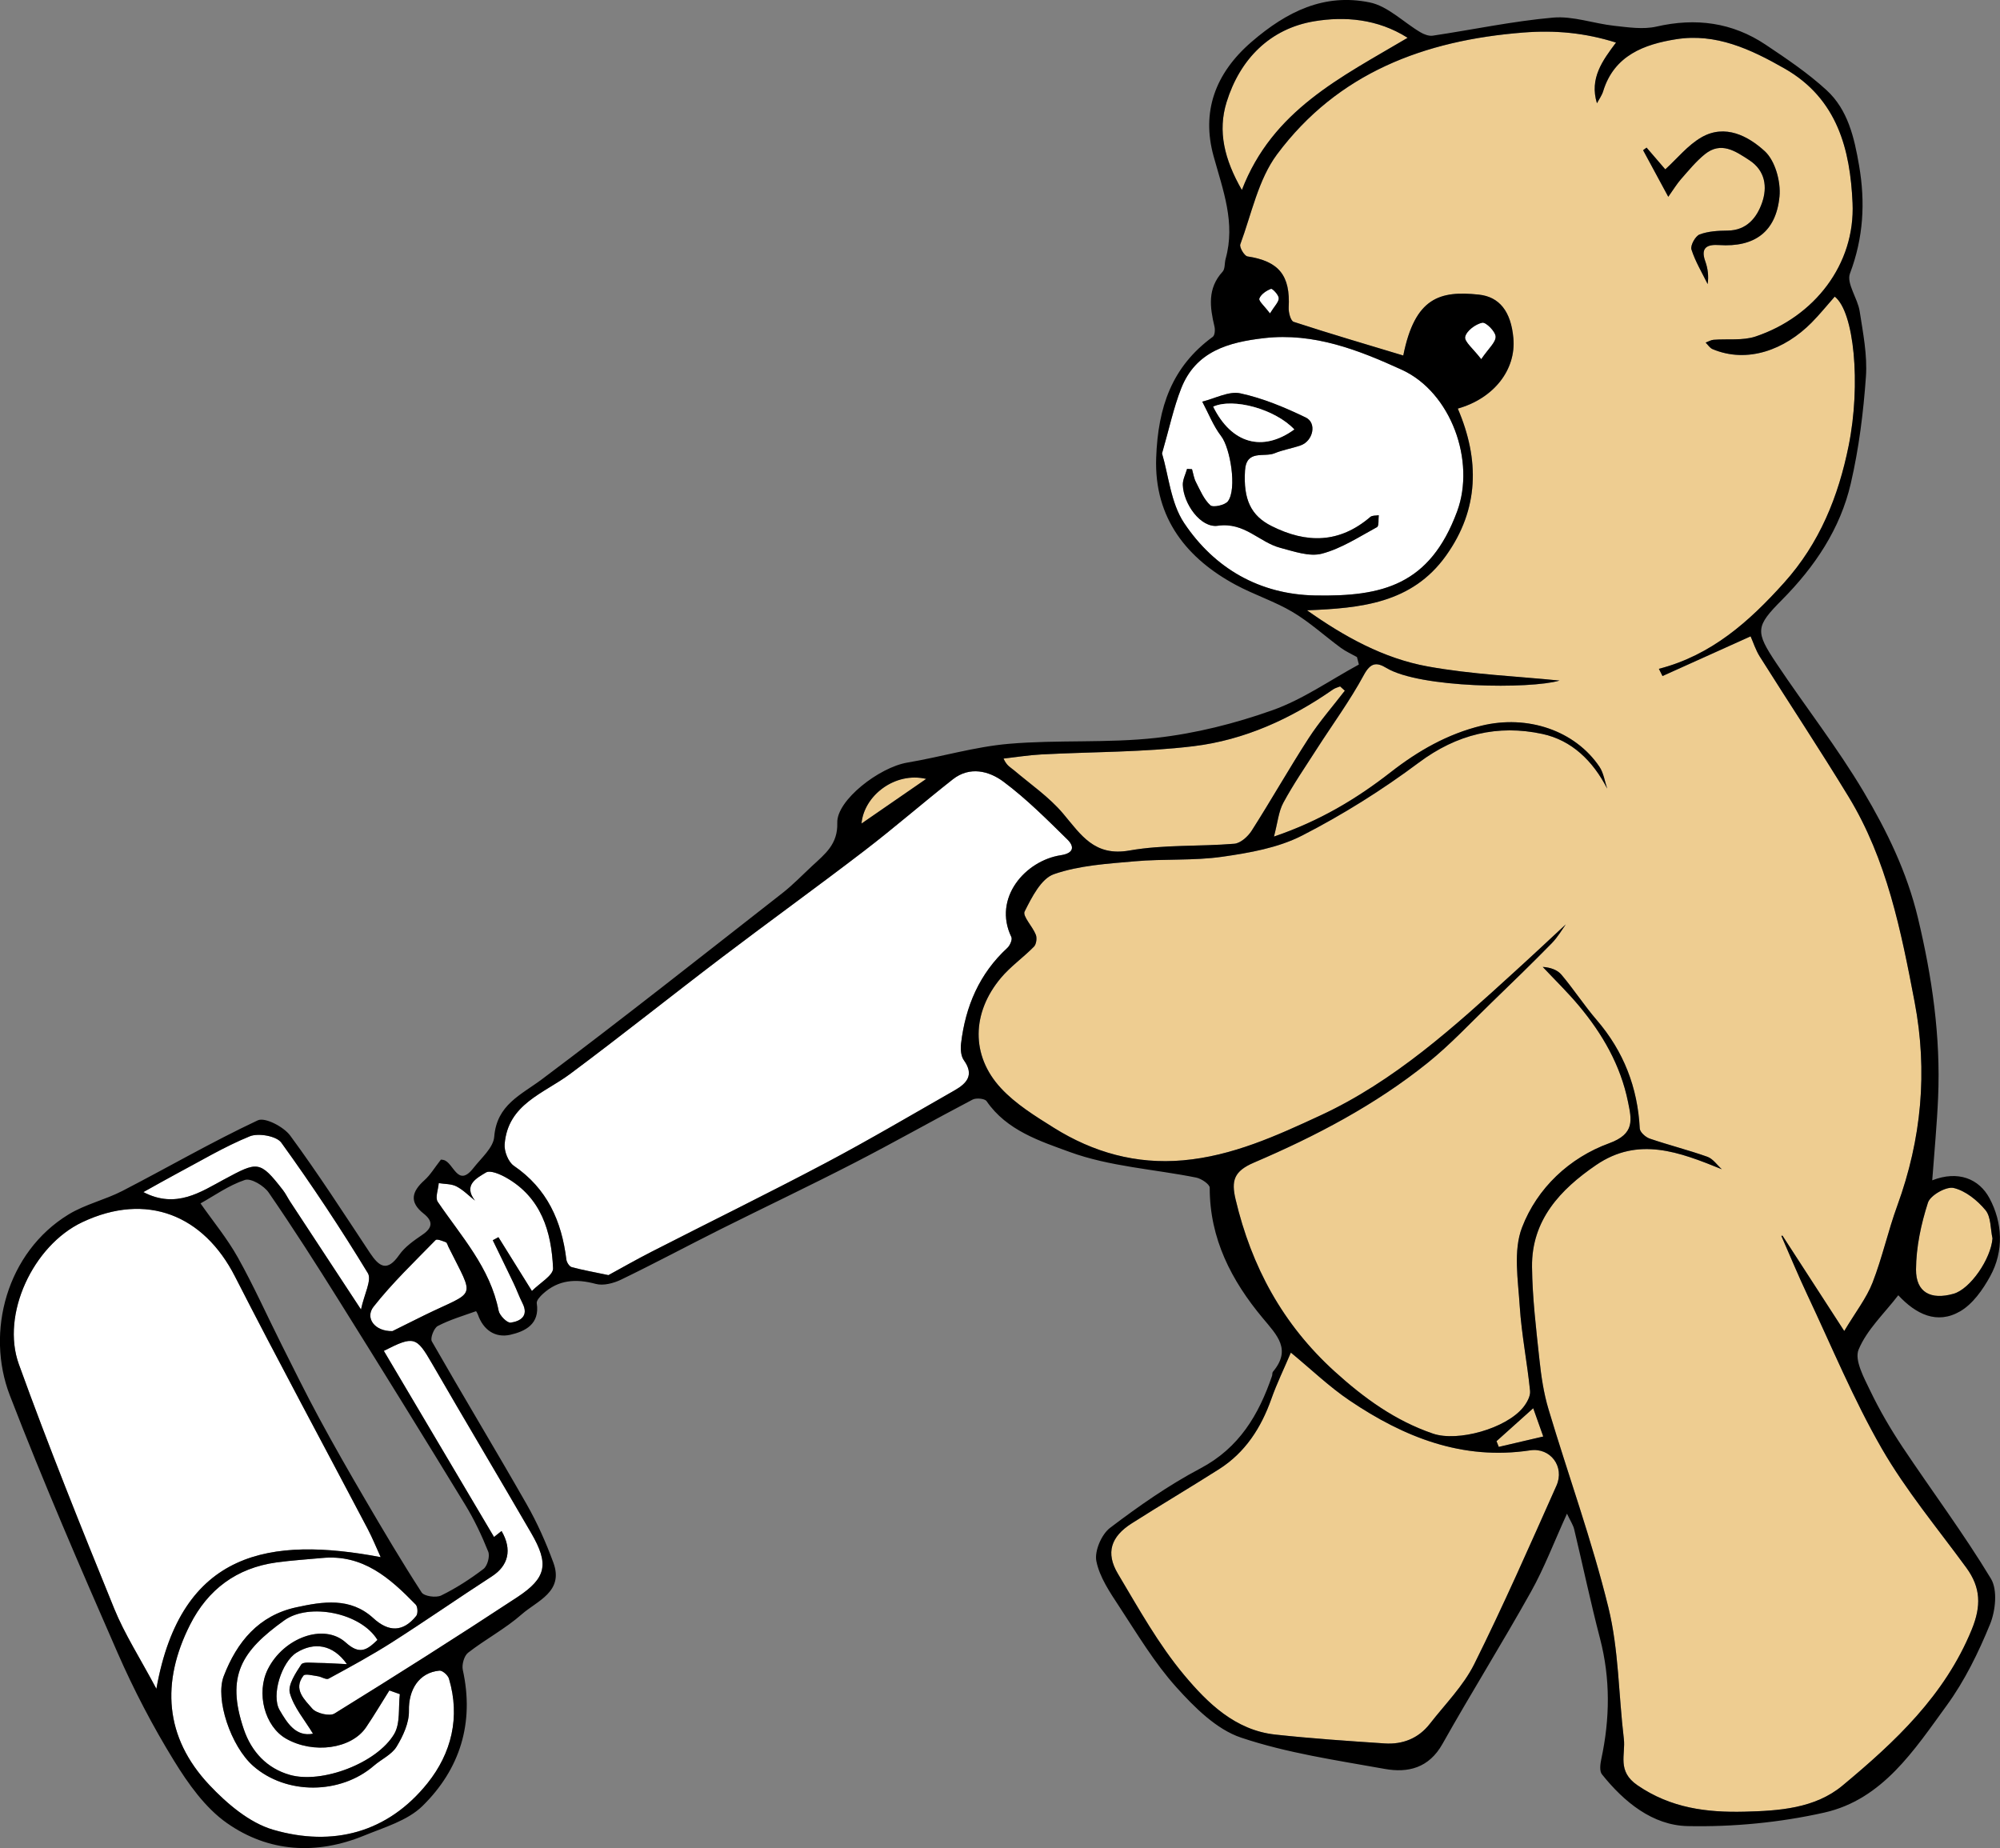 <?xml version="1.0" encoding="utf-8"?>
<!-- Generator: Adobe Illustrator 16.0.0, SVG Export Plug-In . SVG Version: 6.00 Build 0)  -->
<!DOCTYPE svg PUBLIC "-//W3C//DTD SVG 1.1//EN" "http://www.w3.org/Graphics/SVG/1.1/DTD/svg11.dtd">
<svg version="1.1" id="Layer_1" xmlns="http://www.w3.org/2000/svg" xmlns:xlink="http://www.w3.org/1999/xlink" x="0px" y="0px"
	 width="132.375px" height="122.325px" viewBox="0 0 132.375 122.325" enable-background="new 0 0 132.375 122.325"
	 xml:space="preserve">
<rect x="0" y="0" width="132.375" height="122.325" fill="#808080" stroke="none"/>
<path fill="#FFFFFF" d="M40.271,84.398c-0.978-0.206-1.714-0.335-2.432-0.532c-0.156-0.043-0.33-0.318-0.353-0.506
	c-0.312-2.545-1.269-4.693-3.475-6.201c-0.369-0.252-0.647-0.961-0.609-1.43c0.214-2.66,2.586-3.35,4.333-4.65
	c3.399-2.531,6.712-5.181,10.089-7.744c3.112-2.363,6.283-4.65,9.384-7.027c1.99-1.525,3.884-3.175,5.856-4.726
	c1.125-0.885,2.402-0.555,3.354,0.155c1.518,1.132,2.873,2.493,4.23,3.825c0.473,0.464,0.443,0.907-0.436,1.042
	c-2.346,0.359-4.519,2.834-3.271,5.417c0.079,0.163-0.094,0.559-0.265,0.716c-1.856,1.709-2.773,3.869-3.065,6.324
	c-0.043,0.364-0.015,0.835,0.185,1.11c0.705,0.984,0.189,1.537-0.612,1.996c-2.831,1.612-5.638,3.271-8.517,4.795
	c-3.804,2.014-7.671,3.908-11.503,5.867C42.134,83.355,41.13,83.93,40.271,84.398z"/>
<path fill="#FFFFFF" d="M25.196,103.062c-7.271-1.364-13.206-0.487-14.846,8.716c-1.094-2.055-2.102-3.613-2.79-5.304
	c-2.182-5.363-4.348-10.737-6.314-16.183c-1.19-3.295,0.94-7.856,4.2-9.398c4.264-2.018,8.036-0.463,10.106,3.594
	c2.862,5.605,5.858,11.143,8.788,16.715C24.659,101.808,24.915,102.448,25.196,103.062z"/>
<path fill="#FFFFFF" d="M76.912,30.013c0.477-1.649,0.764-3.017,1.266-4.3c0.967-2.463,3.125-3.061,5.49-3.333
	c3.295-0.379,6.267,0.793,9.111,2.093c3.264,1.491,4.898,6.046,3.663,9.382c-1.812,4.887-4.964,5.64-9.399,5.558
	c-3.68-0.069-6.664-1.794-8.668-4.794C77.488,33.291,77.347,31.465,76.912,30.013z M78.896,31.055
	c-0.107-0.007-0.219-0.014-0.326-0.021c-0.1,0.355-0.293,0.714-0.281,1.066c0.043,1.238,1.178,2.861,2.316,2.698
	c1.773-0.254,2.736,1.093,4.139,1.461c0.9,0.237,1.924,0.605,2.754,0.386c1.281-0.339,2.455-1.11,3.644-1.756
	c0.14-0.076,0.081-0.516,0.116-0.788c-0.188,0.035-0.432,0.005-0.557,0.113c-2.043,1.751-4.215,1.773-6.541,0.603
	c-1.352-0.68-1.873-1.744-1.754-3.67c0.088-1.418,1.26-0.858,1.955-1.146c0.551-0.228,1.152-0.323,1.719-0.519
	c0.832-0.288,1.098-1.485,0.344-1.849c-1.383-0.667-2.836-1.277-4.326-1.598c-0.766-0.165-1.678,0.344-2.523,0.548
	c0.412,0.77,0.73,1.608,1.256,2.291c0.6,0.779,1.055,3.48,0.445,4.303c-0.189,0.258-0.986,0.43-1.164,0.268
	c-0.428-0.391-0.675-0.992-0.953-1.53C79.021,31.653,78.98,31.343,78.896,31.055z"/>
<path fill="#FFFFFF" d="M21.312,103.12c2.72-0.262,4.503,1.342,6.203,3.082c0.136,0.139,0.157,0.6,0.034,0.752
	c-0.866,1.074-1.82,1.08-2.841,0.146c-1.524-1.397-3.352-1.095-5.105-0.714c-2.477,0.537-3.923,2.281-4.795,4.556
	c-0.579,1.511,0.469,4.638,1.952,5.942c2.178,1.916,5.766,1.904,7.988-0.016c0.498-0.431,1.18-0.732,1.502-1.262
	c0.431-0.707,0.835-1.583,0.817-2.376c-0.032-1.378,0.651-2.526,2.02-2.655c0.198-0.02,0.56,0.301,0.628,0.529
	c0.762,2.549,0.166,4.939-1.416,6.917c-2.637,3.293-6.278,4.228-10.21,3.087c-1.577-0.458-3.069-1.729-4.237-2.971
	c-2.964-3.15-3.194-6.801-1.271-10.604c1.183-2.34,3.086-3.756,5.707-4.119C19.29,103.276,20.304,103.215,21.312,103.12z"/>
<path fill="#FFFFFF" d="M25.405,89.411c2.002-1.021,2.159-0.943,3.198,0.857c2.167,3.751,4.389,7.469,6.562,11.216
	c1.173,2.022,1.02,2.945-0.924,4.226c-3.994,2.631-8.035,5.19-12.104,7.705c-0.322,0.199-1.202-0.012-1.473-0.328
	c-0.493-0.578-1.284-1.269-0.581-2.18c0.112-0.146,0.622-0.005,0.943,0.038c0.247,0.033,0.558,0.25,0.72,0.163
	c1.414-0.77,2.832-1.538,4.188-2.402c2.231-1.422,4.405-2.936,6.626-4.373c1.078-0.699,1.359-1.754,0.635-2.998
	c-0.168,0.133-0.326,0.258-0.498,0.396C30.276,97.638,27.855,93.547,25.405,89.411z"/>
<path fill="#FFFFFF" d="M24.983,108.543c-0.689,0.666-1.173,1.008-2.095,0.176c-1.453-1.311-4.119-0.312-5.158,1.759
	c-0.793,1.58-0.212,3.794,1.207,4.603c1.803,1.026,4.321,0.682,5.291-0.75c0.54-0.799,1.03-1.629,1.543-2.443
	c0.231,0.082,0.463,0.164,0.694,0.246c-0.107,0.889,0.043,1.929-0.373,2.635c-1.137,1.93-4.792,3.312-6.909,2.708
	c-1.517-0.433-2.541-1.528-3.047-3.021c-1.204-3.549-0.132-5.188,2.678-7.205C20.461,106.066,23.884,106.743,24.983,108.543z"/>
<path fill="#FFFFFF" d="M31.437,79.465c-0.803-1.041,0.135-1.5,0.729-1.861c0.28-0.17,0.94,0.115,1.343,0.346
	c2.317,1.316,2.99,3.569,3.097,5.995c0.021,0.47-0.887,0.978-1.399,1.503c-0.824-1.322-1.521-2.441-2.217-3.561
	c-0.125,0.066-0.25,0.136-0.375,0.203c0.462,0.951,0.929,1.898,1.384,2.854c0.206,0.432,0.367,0.885,0.583,1.311
	c0.435,0.856-0.141,1.195-0.779,1.289c-0.232,0.033-0.736-0.469-0.799-0.787c-0.561-2.854-2.478-4.922-4.03-7.211
	c-0.185-0.271,0.034-0.817,0.066-1.236c0.394,0.064,0.833,0.041,1.17,0.216C30.661,78.756,31.032,79.144,31.437,79.465z"/>
<path fill="#FFFFFF" d="M9.49,78.902c0.821-0.454,1.46-0.821,2.109-1.167c1.634-0.867,3.23-1.831,4.936-2.527
	c0.567-0.23,1.768-0.02,2.084,0.42c2.021,2.799,3.934,5.685,5.728,8.637c0.277,0.455-0.241,1.396-0.453,2.406
	c-1.727-2.627-3.21-4.885-4.692-7.143c-0.164-0.251-0.294-0.525-0.476-0.761c-1.539-1.981-1.678-1.892-3.881-0.711
	C13.297,78.885,11.66,80.034,9.49,78.902z"/>
<path fill="#FFFFFF" d="M25.975,88.103c-1.186,0.026-1.829-0.879-1.249-1.614c1.24-1.572,2.703-2.972,4.106-4.41
	c0.088-0.092,0.457,0.059,0.676,0.144c0.084,0.032,0.119,0.198,0.172,0.305c1.761,3.541,1.862,2.843-1.576,4.521
	C27.307,87.436,26.514,87.834,25.975,88.103z"/>
<path fill="#FFFFFF" d="M22.963,110.145c-0.814-0.036-1.366-0.077-1.917-0.08c-0.382-0.002-0.979-0.091-1.106,0.104
	c-0.375,0.572-0.901,1.359-0.754,1.894c0.262,0.944,0.976,1.767,1.531,2.688c-1.141,0.219-1.709-0.709-2.21-1.566
	c-0.57-0.977,0.141-3.188,1.112-3.795C20.777,108.665,22.031,108.823,22.963,110.145z"/>
<g>
	<path fill="#EECD91" d="M103.636,61.183c-1.061,0.985-2.256,2.106-3.467,3.211c-3.932,3.582-7.867,7.162-12.762,9.431
		c-2.916,1.352-5.845,2.689-9.107,2.977c-3.094,0.273-5.939-0.524-8.541-2.152c-1.239-0.775-2.535-1.574-3.513-2.632
		c-1.991-2.151-1.93-4.981,0.001-7.287c0.641-0.767,1.489-1.356,2.193-2.076c0.155-0.157,0.208-0.563,0.122-0.784
		c-0.213-0.546-0.896-1.234-0.742-1.539c0.471-0.938,1.09-2.175,1.938-2.47c1.678-0.584,3.541-0.691,5.34-0.852
		c1.93-0.172,3.895-0.028,5.805-0.302c1.801-0.257,3.695-0.59,5.285-1.404c2.693-1.381,5.296-3.012,7.721-4.826
		c2.518-1.882,5.227-2.534,8.178-1.898c1.941,0.418,3.342,1.775,4.291,3.619c-0.164-0.486-0.234-1.036-0.512-1.446
		c-1.613-2.39-4.752-3.468-7.818-2.716c-2.242,0.549-4.178,1.655-6,3.076c-2.25,1.755-4.691,3.229-7.725,4.26
		c0.245-0.927,0.303-1.654,0.62-2.24c0.661-1.222,1.452-2.374,2.204-3.546c1.047-1.632,2.202-3.205,3.122-4.905
		c0.448-0.83,0.849-0.861,1.495-0.47c2.219,1.341,9.518,1.407,11.461,0.836c-2.803-0.284-5.801-0.404-8.723-0.935
		c-2.924-0.53-5.529-1.974-7.992-3.716c3.543-0.142,6.939-0.451,9.199-3.617c2.201-3.079,2.229-6.357,0.781-9.735
		c2.389-0.675,3.864-2.571,3.678-4.664c-0.158-1.768-0.924-2.735-2.287-2.879c-2.566-0.273-4.232,0.18-5,4.031
		c-2.432-0.734-4.854-1.445-7.256-2.229c-0.197-0.063-0.346-0.627-0.328-0.948c0.115-2.128-0.65-3.067-2.729-3.383
		c-0.204-0.031-0.545-0.605-0.474-0.798c0.746-2.019,1.189-4.292,2.434-5.96c4.014-5.383,9.738-7.546,16.303-8.06
		c2.119-0.166,4.072,0.017,6.131,0.664c-0.9,1.202-1.766,2.371-1.262,4.018c0.139-0.266,0.326-0.517,0.412-0.799
		c0.729-2.386,2.744-3.108,4.829-3.44c2.619-0.416,4.929,0.653,7.187,1.945c3.504,2.005,4.336,5.39,4.49,8.896
		c0.18,4.059-2.525,7.529-6.416,8.834c-0.855,0.287-1.855,0.144-2.787,0.219c-0.178,0.014-0.348,0.121-0.521,0.186
		c0.151,0.146,0.276,0.354,0.457,0.431c2.302,0.968,4.774,0.044,6.552-1.75c0.543-0.546,1.025-1.15,1.535-1.725
		c1.285,0.993,1.746,5.79,0.92,9.879c-0.682,3.361-1.916,6.438-4.271,9.058c-2.315,2.578-4.812,4.802-8.287,5.699
		c0.08,0.159,0.158,0.318,0.238,0.478c1.957-0.882,3.916-1.764,5.832-2.628c0.178,0.401,0.334,0.903,0.604,1.333
		c1.951,3.1,3.977,6.155,5.881,9.283c2.535,4.166,3.471,8.866,4.369,13.575c0.882,4.61,0.459,9.087-1.143,13.487
		c-0.611,1.68-0.992,3.445-1.643,5.106c-0.4,1.022-1.109,1.923-1.87,3.195c-1.491-2.306-2.79-4.31-4.088-6.312
		c-0.024,0.004-0.052,0.01-0.075,0.014c0.574,1.31,1.121,2.632,1.73,3.924c1.604,3.398,3.045,6.896,4.914,10.146
		c1.604,2.783,3.695,5.289,5.601,7.896c0.958,1.312,0.993,2.534,0.356,4.09c-1.785,4.366-5.073,7.435-8.553,10.328
		c-1.826,1.519-4.22,1.672-6.492,1.728c-2.48,0.06-4.867-0.231-7.08-1.75c-1.375-0.943-0.774-2.025-0.901-3.074
		c-0.351-2.898-0.333-5.881-1.022-8.692c-1.086-4.431-2.654-8.739-3.963-13.118c-0.314-1.053-0.48-2.164-0.599-3.261
		c-0.22-2.05-0.47-4.104-0.493-6.162c-0.035-3.104,1.875-5.127,4.242-6.744c2.794-1.907,5.502-0.862,8.32,0.279
		c-0.314-0.283-0.586-0.693-0.955-0.825c-1.256-0.447-2.557-0.771-3.821-1.204c-0.271-0.093-0.644-0.427-0.655-0.666
		c-0.14-2.722-1.064-5.104-2.847-7.179c-0.825-0.959-1.519-2.031-2.334-2.999c-0.272-0.324-0.739-0.485-1.241-0.517
		c0.797,0.849,1.635,1.662,2.381,2.553c1.569,1.871,2.771,3.957,3.264,6.381c0.234,1.16,0.479,2.107-1.244,2.736
		c-2.637,0.961-4.773,2.965-5.775,5.582c-0.586,1.535-0.259,3.467-0.148,5.209c0.119,1.875,0.496,3.731,0.684,5.604
		c0.035,0.349-0.219,0.792-0.461,1.093c-1.133,1.395-4.324,2.293-5.967,1.729c-2.498-0.854-4.555-2.343-6.508-4.115
		c-3.436-3.118-5.504-6.935-6.557-11.394c-0.289-1.226-0.117-1.857,1.217-2.428c4.082-1.748,8.026-3.812,11.508-6.611
		c1.494-1.202,2.812-2.625,4.197-3.961c1.348-1.305,2.694-2.611,4.008-3.95C103.119,62.01,103.416,61.486,103.636,61.183z
		 M110.419,13.025c0.338-0.475,0.564-0.854,0.852-1.179c0.501-0.568,0.988-1.167,1.572-1.639c1.074-0.867,2.021-0.203,2.938,0.393
		c1.069,0.697,1.207,1.789,0.846,2.818c-0.344,0.981-1.01,1.833-2.281,1.845c-0.625,0.006-1.284,0.041-1.854,0.257
		c-0.281,0.107-0.623,0.73-0.539,0.993c0.254,0.797,0.701,1.532,1.073,2.291c0.077-0.533,0.011-1.04-0.157-1.509
		c-0.343-0.948,0.176-1.125,0.924-1.075c2.316,0.153,3.766-0.855,3.99-3.223c0.092-0.984-0.289-2.362-0.979-2.991
		c-1.084-0.993-2.616-1.82-4.188-0.917c-0.902,0.519-1.598,1.397-2.393,2.12c-0.352-0.407-0.795-0.923-1.238-1.439
		c-0.078,0.057-0.154,0.115-0.232,0.172C109.281,10.919,109.809,11.896,110.419,13.025z"/>
	<path fill="#EECD91" d="M85.439,89.525c1.344,1.106,2.536,2.259,3.891,3.173c3.596,2.426,7.463,3.975,11.944,3.297
		c1.339-0.203,2.306,1.078,1.743,2.338c-1.766,3.959-3.51,7.933-5.441,11.81c-0.722,1.446-1.928,2.653-2.938,3.95
		c-0.754,0.968-1.799,1.38-2.994,1.3c-2.417-0.162-4.836-0.323-7.242-0.586c-2.641-0.288-4.473-2.085-6.02-3.933
		c-1.705-2.037-3.021-4.412-4.391-6.711c-0.824-1.381-0.467-2.457,0.91-3.332c1.915-1.218,3.868-2.373,5.783-3.59
		c1.738-1.105,2.785-2.738,3.465-4.656C84.503,91.583,84.972,90.622,85.439,89.525z"/>
	<path fill="#EECD91" d="M89.011,45.715c-0.803,1.044-1.678,2.041-2.391,3.143c-1.304,2.014-2.486,4.104-3.775,6.126
		c-0.246,0.386-0.736,0.827-1.146,0.861c-2.312,0.193-4.672,0.048-6.939,0.448c-2.328,0.41-3.207-1.035-4.395-2.445
		c-0.924-1.095-2.152-1.934-3.257-2.872c-0.209-0.178-0.476-0.288-0.685-0.768c0.831-0.094,1.659-0.229,2.491-0.273
		c3.367-0.18,6.758-0.14,10.096-0.548c3.355-0.41,6.43-1.805,9.22-3.754c0.138-0.095,0.312-0.136,0.468-0.202
		C88.8,45.526,88.908,45.621,89.011,45.715z"/>
	<path fill="#EECD91" d="M93.167,2.502C88.75,5.12,84.232,7.288,82.197,12.576c-1.166-2.036-1.605-3.894-1.011-5.816
		c0.888-2.86,2.886-4.868,5.81-5.353C88.979,1.078,91.166,1.233,93.167,2.502z"/>
	<path fill="#EECD91" d="M131.878,81.969c-0.104,1.351-1.469,3.351-2.58,3.664c-1.498,0.422-2.488-0.088-2.48-1.609
		c0.008-1.482,0.334-3.005,0.79-4.424c0.155-0.486,1.216-1.087,1.703-0.971c0.784,0.186,1.565,0.818,2.104,1.466
		C131.785,80.542,131.74,81.333,131.878,81.969z"/>
	<path fill="#EECD91" d="M61.302,51.554c-1.573,1.085-2.899,2.001-4.281,2.954C57.185,52.654,59.24,51.066,61.302,51.554z"/>
	<path fill="#EECD91" d="M99.05,95.388c0.761-0.683,1.521-1.362,2.432-2.181c0.229,0.646,0.445,1.26,0.664,1.871
		c-0.98,0.229-1.963,0.459-2.943,0.688C99.152,95.64,99.102,95.514,99.05,95.388z"/>
</g>
<path fill="#FFFFFF" d="M98.039,23.774c-0.533-0.701-1.129-1.161-1.062-1.479c0.085-0.396,0.685-0.843,1.129-0.935
	c0.243-0.05,0.872,0.577,0.886,0.917C99.007,22.658,98.524,23.059,98.039,23.774z"/>
<path fill="#FFFFFF" d="M84.056,20.745c-0.367-0.492-0.762-0.821-0.702-0.985c0.103-0.281,0.463-0.523,0.771-0.642
	c0.09-0.035,0.508,0.396,0.514,0.618C84.643,19.992,84.357,20.255,84.056,20.745z"/>
<g>
	<path d="M89.814,43.489c-0.354-0.199-0.732-0.365-1.059-0.604c-1.068-0.785-2.059-1.696-3.19-2.371
		c-1.19-0.709-2.544-1.141-3.769-1.8c-3.188-1.714-5.418-4.38-5.271-8.423c0.122-3.333,1.025-6.011,3.747-7.999
		c0.134-0.098,0.162-0.461,0.112-0.671c-0.307-1.29-0.479-2.533,0.537-3.639c0.172-0.186,0.121-0.564,0.199-0.846
		c0.666-2.386-0.168-4.528-0.797-6.805c-0.797-2.892,0.061-5.445,2.52-7.565c2.334-2.011,4.807-3.223,7.814-2.606
		c1.201,0.246,2.23,1.309,3.354,1.974c0.238,0.141,0.562,0.266,0.82,0.227c2.656-0.397,5.293-0.96,7.961-1.196
		c1.322-0.117,2.691,0.394,4.049,0.542c0.929,0.101,1.914,0.255,2.799,0.052c2.604-0.596,5.016-0.277,7.225,1.2
		c1.393,0.931,2.799,1.879,4.028,3.006c1.419,1.3,1.837,3.142,2.155,4.989c0.42,2.439,0.291,4.781-0.602,7.144
		c-0.248,0.656,0.508,1.642,0.641,2.502c0.223,1.435,0.516,2.905,0.414,4.334c-0.168,2.367-0.465,4.75-1,7.059
		c-0.694,3.006-2.379,5.515-4.555,7.709c-1.757,1.769-1.785,2.086-0.365,4.21c1.898,2.844,4.021,5.551,5.764,8.486
		c1.543,2.6,2.871,5.316,3.597,8.35c0.942,3.935,1.511,7.863,1.337,11.895c-0.076,1.781-0.248,3.559-0.389,5.48
		c1.714-0.672,3.102-0.101,3.791,1.187c0.857,1.599,0.97,3.483,0.043,5.166c-0.484,0.881-1.148,1.829-1.982,2.315
		c-1.539,0.896-2.935,0.19-4.099-1.061c-0.927,1.207-2.077,2.275-2.627,3.598c-0.289,0.694,0.364,1.879,0.784,2.752
		c0.615,1.279,1.342,2.52,2.129,3.703c1.939,2.908,4.041,5.717,5.846,8.705c0.45,0.744,0.305,2.135-0.062,3.026
		c-0.764,1.864-1.672,3.728-2.854,5.351c-2.152,2.957-4.254,6.235-8.104,7.104c-2.944,0.662-6.039,0.96-9.057,0.896
		c-2.314-0.05-4.205-1.593-5.67-3.428c-0.172-0.215-0.111-0.686-0.041-1.01c0.572-2.67,0.609-5.314-0.086-7.98
		c-0.625-2.396-1.134-4.82-1.71-7.228c-0.063-0.271-0.233-0.517-0.476-1.032c-0.86,1.889-1.504,3.596-2.385,5.171
		c-1.896,3.392-3.955,6.688-5.859,10.074c-0.895,1.591-2.277,1.926-3.816,1.649c-3.197-0.574-6.453-1.045-9.513-2.072
		c-1.632-0.547-3.086-2.004-4.292-3.346c-1.441-1.604-2.57-3.498-3.762-5.314c-0.619-0.945-1.307-1.95-1.522-3.018
		c-0.136-0.666,0.341-1.776,0.908-2.207c1.896-1.439,3.87-2.82,5.97-3.93c2.575-1.357,3.868-3.549,4.752-6.133
		c0.028-0.084,0.002-0.202,0.053-0.262c1.24-1.479,0.291-2.403-0.676-3.563c-2.061-2.47-3.512-5.257-3.504-8.62
		c0.002-0.229-0.55-0.604-0.893-0.673c-2.799-0.562-5.732-0.728-8.375-1.696c-1.944-0.711-4.169-1.416-5.501-3.363
		c-0.119-0.174-0.688-0.229-0.926-0.104c-2.62,1.373-5.193,2.834-7.822,4.186c-2.938,1.515-5.927,2.93-8.883,4.408
		c-2.189,1.097-4.349,2.254-6.553,3.319c-0.5,0.242-1.181,0.423-1.686,0.286c-1.312-0.354-2.467-0.279-3.492,0.654
		c-0.184,0.168-0.439,0.441-0.411,0.627c0.212,1.382-0.768,1.861-1.746,2.085c-0.994,0.226-1.793-0.306-2.15-1.335
		c-0.029-0.083-0.113-0.229-0.128-0.223c-0.851,0.305-1.729,0.562-2.526,0.977c-0.253,0.132-0.515,0.807-0.395,1.018
		c2.062,3.608,4.214,7.168,6.274,10.778c0.701,1.229,1.283,2.541,1.771,3.87c0.708,1.926-1.079,2.523-2.096,3.419
		c-1.087,0.957-2.401,1.649-3.551,2.543c-0.262,0.204-0.424,0.79-0.348,1.138c0.776,3.51-0.186,6.57-2.672,9.008
		c-0.986,0.967-2.529,1.41-3.872,1.961c-3.15,1.289-6.314,1.1-9.069-0.834c-1.437-1.008-2.566-2.604-3.508-4.135
		c-1.404-2.281-2.655-4.681-3.729-7.135c-2.469-5.641-4.917-11.296-7.132-17.039c-1.619-4.197-0.201-9.479,3.888-11.975
		c1.097-0.67,2.417-0.965,3.568-1.559c2.991-1.545,5.91-3.238,8.953-4.668c0.474-0.224,1.717,0.424,2.146,1.006
		c1.856,2.521,3.552,5.158,5.283,7.771c0.613,0.924,1.142,1.269,1.933,0.132c0.38-0.546,0.984-0.96,1.548-1.346
		c0.696-0.475,0.678-0.909,0.067-1.393c-0.975-0.771-0.772-1.464,0.058-2.209c0.395-0.354,0.674-0.834,1.084-1.357
		c-0.057-0.004,0.063-0.008,0.176,0.018c0.671,0.148,0.925,1.885,1.979,0.536c0.517-0.661,1.32-1.347,1.378-2.069
		c0.17-2.127,1.765-2.765,3.173-3.82c5.36-4.02,10.614-8.18,15.895-12.306c0.704-0.55,1.329-1.203,1.986-1.813
		c0.836-0.776,1.698-1.425,1.652-2.846c-0.048-1.489,2.778-3.671,4.635-3.983c2.252-0.378,4.471-1.051,6.736-1.244
		c3.24-0.277,6.529-0.031,9.754-0.394c2.604-0.293,5.217-0.954,7.69-1.833c2.007-0.713,3.813-1.992,5.709-3.02
		C89.901,43.82,89.857,43.655,89.814,43.489z M103.636,61.183c-0.221,0.303-0.52,0.827-0.928,1.245
		c-1.312,1.339-2.66,2.646-4.008,3.949c-1.385,1.338-2.703,2.76-4.197,3.961c-3.48,2.802-7.426,4.865-11.508,6.611
		c-1.334,0.57-1.506,1.203-1.217,2.428c1.053,4.459,3.121,8.275,6.557,11.395c1.953,1.771,4.01,3.262,6.508,4.115
		c1.643,0.562,4.834-0.336,5.967-1.73c0.242-0.3,0.496-0.742,0.461-1.092c-0.188-1.873-0.562-3.73-0.684-5.604
		c-0.109-1.742-0.438-3.674,0.148-5.209c1.002-2.617,3.139-4.623,5.775-5.584c1.723-0.627,1.479-1.574,1.244-2.735
		c-0.49-2.425-1.693-4.509-3.264-6.382c-0.746-0.891-1.584-1.703-2.381-2.553c0.502,0.031,0.969,0.192,1.241,0.518
		c0.815,0.968,1.509,2.04,2.334,2.999c1.78,2.073,2.707,4.457,2.847,7.179c0.014,0.239,0.385,0.573,0.655,0.666
		c1.265,0.432,2.565,0.758,3.821,1.204c0.369,0.132,0.641,0.542,0.955,0.825c-2.818-1.143-5.526-2.188-8.32-0.279
		c-2.367,1.617-4.277,3.641-4.242,6.744c0.023,2.057,0.273,4.113,0.493,6.162c0.116,1.097,0.282,2.208,0.599,3.261
		c1.309,4.378,2.877,8.688,3.963,13.118c0.689,2.812,0.674,5.794,1.022,8.691c0.127,1.049-0.474,2.133,0.901,3.076
		c2.213,1.518,4.6,1.809,7.08,1.748c2.272-0.055,4.666-0.207,6.492-1.727c3.479-2.895,6.768-5.962,8.553-10.328
		c0.637-1.555,0.602-2.777-0.356-4.09c-1.903-2.607-3.997-5.112-5.601-7.896c-1.869-3.248-3.311-6.746-4.914-10.146
		c-0.609-1.292-1.156-2.614-1.73-3.923c0.023-0.006,0.051-0.01,0.075-0.016c1.298,2.004,2.597,4.008,4.088,6.312
		c0.761-1.271,1.47-2.174,1.87-3.195c0.648-1.662,1.029-3.428,1.643-5.107c1.602-4.399,2.023-8.875,1.143-13.486
		c-0.898-4.709-1.834-9.41-4.369-13.575c-1.904-3.128-3.93-6.183-5.881-9.283c-0.27-0.43-0.426-0.932-0.604-1.333
		c-1.916,0.864-3.875,1.746-5.832,2.628c-0.08-0.159-0.158-0.318-0.238-0.478c3.477-0.897,5.972-3.122,8.287-5.699
		c2.354-2.621,3.59-5.697,4.271-9.058c0.826-4.089,0.365-8.886-0.92-9.879c-0.51,0.575-0.992,1.179-1.535,1.725
		c-1.777,1.794-4.25,2.718-6.552,1.75c-0.181-0.076-0.306-0.284-0.457-0.431c0.174-0.064,0.345-0.171,0.521-0.186
		c0.932-0.075,1.932,0.068,2.787-0.219c3.891-1.305,6.596-4.775,6.416-8.834c-0.154-3.507-0.986-6.892-4.49-8.896
		c-2.258-1.292-4.566-2.361-7.187-1.945c-2.085,0.332-4.101,1.054-4.829,3.44c-0.086,0.282-0.273,0.534-0.412,0.799
		c-0.504-1.646,0.36-2.815,1.262-4.018c-2.059-0.647-4.012-0.83-6.131-0.664c-6.563,0.514-12.289,2.677-16.303,8.06
		c-1.242,1.668-1.688,3.941-2.434,5.96c-0.071,0.193,0.27,0.767,0.474,0.798c2.079,0.316,2.845,1.255,2.729,3.383
		c-0.018,0.321,0.131,0.883,0.328,0.948c2.4,0.784,4.824,1.495,7.256,2.229c0.768-3.852,2.434-4.304,5-4.031
		c1.363,0.145,2.129,1.112,2.287,2.879c0.188,2.092-1.289,3.988-3.678,4.664c1.447,3.378,1.42,6.656-0.781,9.735
		c-2.262,3.166-5.656,3.475-9.199,3.617c2.463,1.742,5.068,3.186,7.992,3.716c2.922,0.531,5.92,0.651,8.723,0.935
		c-1.943,0.57-9.242,0.504-11.461-0.836c-0.646-0.391-1.047-0.36-1.495,0.47c-0.92,1.7-2.075,3.273-3.122,4.905
		c-0.752,1.172-1.543,2.324-2.204,3.546c-0.317,0.586-0.375,1.313-0.62,2.24c3.032-1.031,5.475-2.505,7.725-4.26
		c1.822-1.421,3.758-2.527,6-3.076c3.066-0.752,6.205,0.326,7.818,2.716c0.276,0.411,0.348,0.96,0.512,1.446
		c-0.949-1.844-2.35-3.201-4.291-3.619c-2.951-0.636-5.66,0.016-8.178,1.898c-2.425,1.813-5.027,3.445-7.721,4.826
		c-1.59,0.814-3.484,1.147-5.285,1.404c-1.91,0.273-3.875,0.129-5.805,0.302c-1.799,0.16-3.662,0.268-5.34,0.852
		c-0.848,0.295-1.465,1.532-1.938,2.47c-0.154,0.305,0.529,0.992,0.742,1.54c0.086,0.219,0.033,0.625-0.122,0.783
		c-0.704,0.721-1.552,1.311-2.193,2.076c-1.931,2.305-1.992,5.135-0.001,7.287c0.978,1.059,2.273,1.855,3.513,2.632
		c2.602,1.628,5.447,2.427,8.541,2.153c3.264-0.287,6.191-1.625,9.107-2.977c4.895-2.27,8.83-5.85,12.762-9.432
		C101.38,63.292,102.576,62.168,103.636,61.183z M40.271,84.398c0.86-0.468,1.863-1.043,2.892-1.567
		c3.833-1.961,7.699-3.854,11.503-5.867c2.879-1.523,5.687-3.184,8.517-4.797c0.801-0.457,1.317-1.01,0.612-1.994
		c-0.198-0.276-0.228-0.748-0.185-1.111c0.292-2.455,1.209-4.615,3.065-6.324c0.171-0.158,0.344-0.553,0.265-0.716
		c-1.248-2.583,0.926-5.059,3.271-5.417c0.879-0.134,0.908-0.578,0.436-1.042c-1.357-1.333-2.712-2.693-4.23-3.825
		c-0.953-0.71-2.23-1.04-3.354-0.155c-1.972,1.551-3.866,3.201-5.856,4.726c-3.102,2.377-6.272,4.664-9.384,7.026
		c-3.376,2.564-6.688,5.215-10.089,7.746c-1.748,1.301-4.119,1.989-4.333,4.649c-0.038,0.47,0.241,1.179,0.609,1.431
		c2.206,1.508,3.163,3.655,3.475,6.2c0.022,0.187,0.195,0.464,0.353,0.507C38.556,84.063,39.293,84.192,40.271,84.398z
		 M85.439,89.525c-0.467,1.097-0.936,2.058-1.289,3.06c-0.68,1.918-1.727,3.551-3.465,4.656c-1.915,1.217-3.869,2.372-5.783,3.59
		c-1.375,0.875-1.734,1.951-0.91,3.332c1.369,2.299,2.686,4.674,4.391,6.711c1.547,1.848,3.379,3.645,6.02,3.933
		c2.406,0.263,4.825,0.424,7.242,0.586c1.195,0.08,2.24-0.332,2.994-1.3c1.01-1.297,2.216-2.504,2.938-3.95
		c1.932-3.877,3.676-7.851,5.441-11.81c0.562-1.26-0.404-2.541-1.743-2.338c-4.481,0.678-8.349-0.871-11.944-3.297
		C87.975,91.784,86.783,90.631,85.439,89.525z M25.196,103.062c-0.281-0.614-0.537-1.254-0.855-1.86
		c-2.93-5.572-5.926-11.109-8.788-16.715c-2.071-4.057-5.843-5.609-10.106-3.594c-3.26,1.542-5.391,6.104-4.2,9.398
		c1.966,5.444,4.132,10.818,6.314,16.183c0.688,1.688,1.696,3.249,2.79,5.304C11.99,102.575,17.925,101.698,25.196,103.062z
		 M76.912,30.013c0.436,1.452,0.576,3.277,1.463,4.605c2.004,3,4.988,4.725,8.668,4.794c4.437,0.082,7.59-0.671,9.399-5.558
		c1.235-3.336-0.399-7.891-3.663-9.382c-2.846-1.299-5.816-2.472-9.111-2.093c-2.365,0.272-4.523,0.87-5.49,3.333
		C77.673,26.996,77.388,28.364,76.912,30.013z M13.272,79.65c0.828,1.185,1.764,2.315,2.469,3.577
		c1.047,1.871,1.926,3.837,2.888,5.756c0.816,1.626,1.619,3.26,2.484,4.859c0.978,1.811,1.998,3.599,3.037,5.373
		c1.218,2.082,2.446,4.16,3.757,6.184c0.166,0.256,0.958,0.366,1.293,0.202c0.987-0.483,1.927-1.091,2.801-1.757
		c0.259-0.197,0.436-0.836,0.315-1.141c-0.428-1.07-0.929-2.129-1.53-3.113c-2.753-4.51-5.534-9.004-8.336-13.484
		c-1.513-2.419-3.049-4.824-4.667-7.174c-0.312-0.453-1.172-0.969-1.573-0.835C15.134,78.456,14.169,79.151,13.272,79.65z
		 M21.312,103.12c-1.009,0.096-2.023,0.156-3.025,0.295c-2.621,0.364-4.524,1.78-5.707,4.119c-1.923,3.803-1.693,7.453,1.271,10.604
		c1.168,1.241,2.661,2.513,4.237,2.971c3.932,1.142,7.573,0.206,10.21-3.087c1.582-1.977,2.178-4.368,1.416-6.917
		c-0.068-0.229-0.431-0.549-0.628-0.53c-1.369,0.131-2.051,1.278-2.02,2.656c0.018,0.793-0.386,1.669-0.817,2.376
		c-0.322,0.528-1.004,0.831-1.502,1.261c-2.222,1.92-5.81,1.934-7.988,0.018c-1.483-1.307-2.53-4.434-1.952-5.943
		c0.872-2.273,2.318-4.018,4.795-4.557c1.753-0.381,3.581-0.684,5.105,0.715c1.021,0.936,1.975,0.93,2.841-0.146
		c0.123-0.152,0.103-0.611-0.034-0.752C25.816,104.459,24.033,102.858,21.312,103.12z M89.011,45.715
		c-0.104-0.095-0.211-0.189-0.314-0.284c-0.158,0.066-0.332,0.107-0.469,0.202c-2.79,1.949-5.863,3.344-9.219,3.754
		c-3.338,0.408-6.729,0.368-10.098,0.548c-0.832,0.044-1.66,0.18-2.49,0.273c0.209,0.479,0.476,0.59,0.685,0.768
		c1.105,0.938,2.333,1.777,3.256,2.872c1.189,1.41,2.068,2.855,4.395,2.445c2.269-0.4,4.629-0.255,6.941-0.448
		c0.409-0.034,0.898-0.475,1.145-0.861c1.291-2.022,2.474-4.113,3.775-6.126C87.333,47.756,88.208,46.759,89.011,45.715z
		 M25.405,89.411c2.45,4.139,4.872,8.229,7.294,12.318c0.172-0.137,0.33-0.262,0.498-0.396c0.724,1.244,0.441,2.301-0.635,2.998
		c-2.221,1.438-4.395,2.951-6.626,4.375c-1.356,0.863-2.774,1.633-4.188,2.401c-0.162,0.087-0.473-0.13-0.72-0.163
		c-0.322-0.043-0.832-0.186-0.943-0.039c-0.703,0.912,0.088,1.602,0.581,2.18c0.271,0.317,1.151,0.528,1.473,0.33
		c4.068-2.516,8.109-5.076,12.104-7.705c1.943-1.28,2.097-2.203,0.924-4.227c-2.172-3.747-4.395-7.465-6.562-11.216
		C27.563,88.467,27.407,88.39,25.405,89.411z M93.167,2.502c-2.002-1.27-4.188-1.424-6.172-1.096
		c-2.924,0.484-4.922,2.493-5.81,5.353c-0.597,1.922-0.155,3.781,1.011,5.816C84.232,7.288,88.75,5.12,93.167,2.502z
		 M24.983,108.543c-1.099-1.801-4.522-2.479-6.169-1.295c-2.811,2.018-3.882,3.656-2.678,7.205c0.507,1.492,1.53,2.59,3.047,3.021
		c2.117,0.604,5.772-0.779,6.909-2.708c0.416-0.706,0.266-1.746,0.373-2.635c-0.231-0.082-0.463-0.164-0.694-0.246
		c-0.513,0.814-1.003,1.646-1.543,2.443c-0.969,1.432-3.488,1.776-5.291,0.75c-1.419-0.809-2-3.021-1.207-4.603
		c1.039-2.071,3.705-3.069,5.158-1.759C23.81,109.551,24.293,109.209,24.983,108.543z M31.437,79.465
		c-0.405-0.321-0.776-0.709-1.227-0.941c-0.337-0.175-0.777-0.15-1.17-0.216c-0.032,0.419-0.251,0.966-0.066,1.237
		c1.553,2.287,3.469,4.354,4.03,7.209c0.063,0.32,0.566,0.822,0.799,0.787c0.638-0.092,1.213-0.432,0.779-1.287
		c-0.216-0.426-0.377-0.879-0.583-1.312c-0.455-0.954-0.922-1.901-1.384-2.854c0.125-0.066,0.25-0.135,0.375-0.203
		c0.697,1.119,1.394,2.238,2.217,3.561c0.512-0.523,1.419-1.033,1.399-1.502c-0.106-2.426-0.779-4.679-3.097-5.996
		c-0.403-0.229-1.062-0.515-1.343-0.345C31.572,77.965,30.634,78.424,31.437,79.465z M9.49,78.902
		c2.169,1.132,3.807-0.017,5.354-0.846c2.203-1.181,2.342-1.271,3.881,0.711c0.182,0.235,0.312,0.51,0.476,0.761
		c1.481,2.258,2.965,4.516,4.692,7.143c0.212-1.01,0.73-1.951,0.453-2.406c-1.793-2.952-3.706-5.838-5.728-8.637
		c-0.316-0.438-1.517-0.65-2.084-0.42c-1.705,0.696-3.301,1.66-4.937,2.527C10.95,78.081,10.312,78.448,9.49,78.902z
		 M131.878,81.969c-0.141-0.637-0.094-1.428-0.465-1.875c-0.537-0.646-1.318-1.279-2.104-1.465
		c-0.488-0.116-1.547,0.483-1.703,0.971c-0.456,1.419-0.783,2.939-0.79,4.424c-0.008,1.521,0.981,2.031,2.479,1.609
		C130.412,85.32,131.774,83.32,131.878,81.969z M25.975,88.103c0.54-0.269,1.332-0.667,2.129-1.058
		c3.438-1.678,3.337-0.979,1.576-4.521c-0.053-0.106-0.088-0.271-0.172-0.306c-0.22-0.084-0.588-0.233-0.676-0.143
		c-1.403,1.438-2.867,2.838-4.106,4.41C24.146,87.224,24.789,88.129,25.975,88.103z M22.963,110.145
		c-0.933-1.322-2.186-1.48-3.345-0.756c-0.971,0.607-1.682,2.818-1.112,3.795c0.501,0.857,1.069,1.785,2.21,1.566
		c-0.556-0.924-1.27-1.744-1.531-2.688c-0.147-0.533,0.378-1.319,0.754-1.894c0.127-0.194,0.724-0.105,1.106-0.104
		C21.597,110.068,22.149,110.109,22.963,110.145z M61.302,51.554c-2.062-0.488-4.117,1.1-4.281,2.954
		C58.402,53.555,59.729,52.639,61.302,51.554z M99.05,95.388c0.052,0.126,0.102,0.252,0.15,0.378
		c0.981-0.229,1.963-0.458,2.944-0.688c-0.218-0.611-0.435-1.225-0.664-1.871C100.572,94.026,99.811,94.708,99.05,95.388z
		 M98.039,23.774c0.485-0.715,0.969-1.116,0.953-1.497c-0.014-0.339-0.643-0.967-0.886-0.917c-0.444,0.092-1.044,0.539-1.129,0.935
		C96.91,22.613,97.505,23.074,98.039,23.774z M84.056,20.745c0.301-0.49,0.587-0.753,0.58-1.009
		c-0.004-0.223-0.424-0.653-0.514-0.618c-0.307,0.119-0.668,0.361-0.77,0.642C83.294,19.924,83.689,20.253,84.056,20.745z"/>
	<path d="M110.419,13.025c-0.61-1.129-1.139-2.106-1.666-3.083c0.076-0.057,0.154-0.115,0.23-0.172
		c0.443,0.516,0.889,1.032,1.238,1.439c0.796-0.722,1.49-1.601,2.395-2.12c1.569-0.903,3.104-0.077,4.188,0.917
		c0.688,0.629,1.068,2.007,0.977,2.991c-0.225,2.366-1.673,3.376-3.99,3.223c-0.748-0.05-1.266,0.127-0.924,1.075
		c0.17,0.469,0.235,0.976,0.158,1.509c-0.371-0.759-0.818-1.494-1.072-2.291c-0.084-0.263,0.258-0.886,0.537-0.993
		c0.57-0.216,1.23-0.251,1.855-0.257c1.271-0.012,1.938-0.863,2.281-1.845c0.359-1.029,0.224-2.121-0.846-2.818
		c-0.916-0.596-1.863-1.259-2.939-0.393c-0.584,0.472-1.07,1.071-1.571,1.639C110.986,12.171,110.757,12.55,110.419,13.025z"/>
	<path d="M78.896,31.055c0.084,0.288,0.125,0.598,0.262,0.86c0.277,0.538,0.524,1.139,0.953,1.53
		c0.178,0.162,0.973-0.009,1.163-0.268c0.608-0.822,0.153-3.524-0.444-4.303c-0.525-0.683-0.846-1.521-1.256-2.291
		c0.846-0.204,1.758-0.713,2.521-0.548c1.492,0.321,2.943,0.931,4.328,1.598c0.754,0.363,0.488,1.561-0.344,1.849
		c-0.566,0.196-1.17,0.291-1.719,0.519c-0.697,0.288-1.869-0.271-1.957,1.146c-0.117,1.926,0.403,2.99,1.756,3.67
		c2.326,1.17,4.498,1.148,6.541-0.603c0.125-0.108,0.366-0.079,0.555-0.113c-0.033,0.271,0.023,0.711-0.115,0.788
		c-1.188,0.646-2.361,1.417-3.645,1.756c-0.828,0.219-1.853-0.149-2.754-0.386c-1.4-0.368-2.363-1.715-4.138-1.461
		c-1.14,0.163-2.274-1.46-2.315-2.698c-0.014-0.352,0.182-0.711,0.281-1.066C78.677,31.041,78.789,31.048,78.896,31.055z
		 M85.664,28.423c-1.267-1.346-4.037-2.105-5.363-1.507C81.501,29.352,83.56,29.95,85.664,28.423z"/>
</g>
<path fill="#FFFFFF" d="M85.664,28.423c-2.104,1.526-4.16,0.929-5.363-1.507C81.626,26.318,84.397,27.078,85.664,28.423z"/>
</svg>

